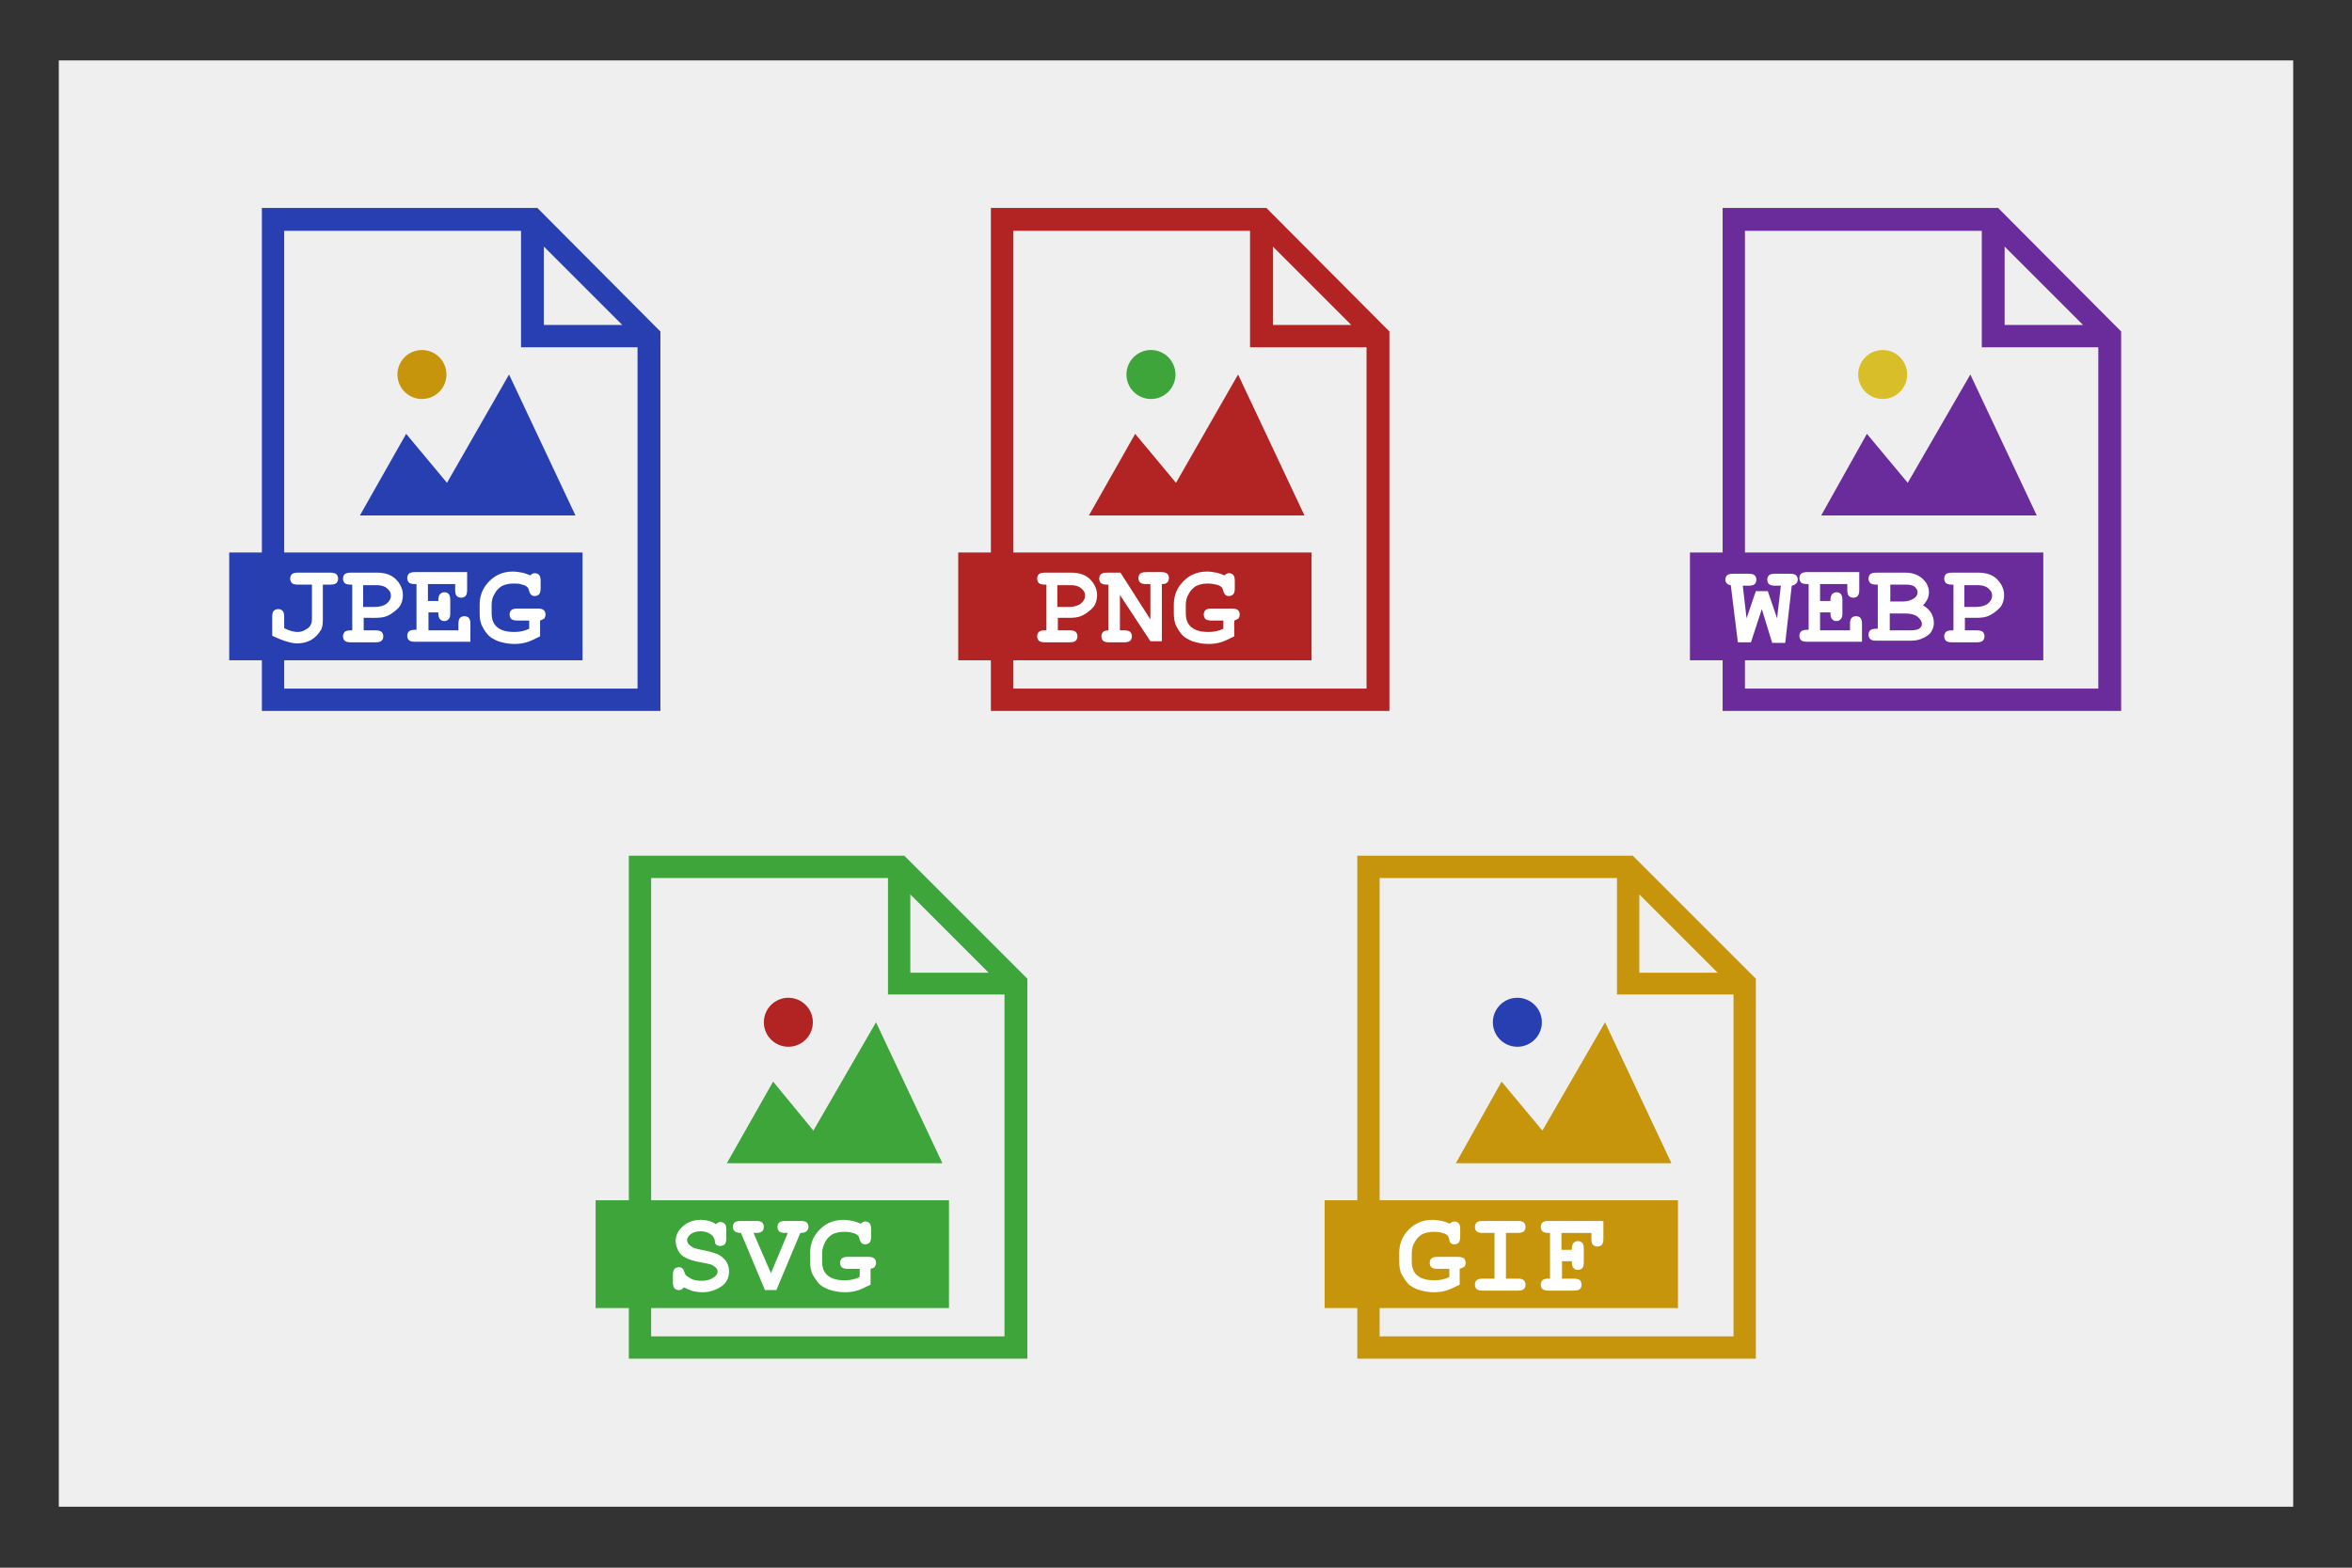 <?xml version="1.0" encoding="utf-8"?>
<!-- Generator: Adobe Illustrator 26.0.1, SVG Export Plug-In . SVG Version: 6.00 Build 0)  -->
<svg version="1.1" id="Layer_1" xmlns="http://www.w3.org/2000/svg" xmlns:xlink="http://www.w3.org/1999/xlink" x="0px" y="0px"
	 viewBox="0 0 432 288" style="enable-background:new 0 0 432 288;" xml:space="preserve">
<rect x="0" y="0" width="432" height="288" fill="#333333" stroke="none"/>
<style type="text/css">
	.st0{fill:#EFEFEF;}
	.st1{fill:#283FB2;}
	.st2{fill:#C6950C;}
	.st3{fill:#B22424;}
	.st4{fill:#3DA53A;}
	.st5{fill:#FFFFFF;}
	.st6{fill:#6A2C9B;}
	.st7{fill:#D8BF2A;}
</style>
<rect x="10.8" y="11.1" class="st0" width="410.4" height="265.7"/>
<g>
	<path class="st1" d="M98.7,38.2h-2.9H48.1v92.4h73.2V63.8v-2.9L98.7,38.2z M114.3,59.7H99.9V45.3L114.3,59.7z M117.2,126.5h-65
		V42.4h43.5v21.4h21.4V126.5z"/>
	<rect x="42.1" y="101.5" class="st1" width="64.9" height="19.8"/>
	<polygon class="st1" points="66.1,94.7 74.6,79.7 82.1,88.7 93.5,68.8 105.7,94.7 	"/>
</g>
<circle class="st2" cx="77.5" cy="68.8" r="4.5"/>
<g>
	<path class="st3" d="M232.6,38.2h-2.9H182v92.4h73.2V63.8v-2.9L232.6,38.2z M248.2,59.7h-14.4V45.3L248.2,59.7z M251.1,126.5h-65
		V42.4h43.5v21.4h21.4V126.5z"/>
	<rect x="176" y="101.5" class="st3" width="64.9" height="19.8"/>
	<polygon class="st3" points="200,94.7 208.5,79.7 216,88.7 227.4,68.8 239.6,94.7 	"/>
</g>
<circle class="st4" cx="211.4" cy="68.8" r="4.5"/>
<g>
	<path class="st4" d="M166.1,157.2h-2.9h-47.7v92.4h73.2v-66.9v-2.9L166.1,157.2z M181.6,178.7h-14.4v-14.4L181.6,178.7z
		 M184.6,245.5h-65v-84.2h43.5v21.4h21.4V245.5z"/>
	<rect x="109.4" y="220.5" class="st4" width="64.9" height="19.8"/>
	<polygon class="st4" points="133.5,213.7 142,198.7 149.4,207.7 160.9,187.8 173.1,213.7 	"/>
</g>
<circle class="st3" cx="144.8" cy="187.8" r="4.5"/>
<g>
	<path class="st5" d="M59.3,107.4v6.5c0,0.8-0.1,1.5-0.4,1.9c-0.4,0.7-1,1.3-1.8,1.8c-0.8,0.4-1.6,0.6-2.5,0.6
		c-1.1,0-2.7-0.5-4.6-1.4v-3.5c0-0.5,0.1-0.9,0.3-1.1c0.2-0.2,0.5-0.3,0.8-0.3c0.3,0,0.6,0.1,0.8,0.3c0.2,0.2,0.3,0.6,0.3,1.1v2.1
		c1,0.5,1.8,0.7,2.5,0.7c0.4,0,0.8-0.1,1.2-0.3c0.4-0.2,0.7-0.4,0.9-0.6c0.2-0.2,0.3-0.5,0.4-0.7c0-0.1,0.1-0.4,0.1-0.9v-6.2h-2.6
		c-0.5,0-0.9-0.1-1.1-0.3s-0.3-0.5-0.3-0.8c0-0.3,0.1-0.6,0.3-0.8s0.6-0.3,1.1-0.3l6,0c0.5,0,0.9,0.1,1.1,0.3
		c0.2,0.2,0.3,0.5,0.3,0.8c0,0.3-0.1,0.6-0.3,0.8c-0.2,0.2-0.6,0.3-1.1,0.3H59.3z"/>
	<path class="st5" d="M66.8,113.6v2.2H69c0.5,0,0.9,0.1,1.1,0.3c0.2,0.2,0.3,0.5,0.3,0.8c0,0.3-0.1,0.6-0.3,0.8s-0.6,0.3-1.1,0.3
		h-4.6c-0.5,0-0.9-0.1-1.1-0.3s-0.3-0.5-0.3-0.8c0-0.3,0.1-0.6,0.3-0.8c0.2-0.2,0.6-0.3,1.1-0.3h0.3v-8.4h-0.3
		c-0.5,0-0.9-0.1-1.1-0.3s-0.3-0.5-0.3-0.8c0-0.3,0.1-0.6,0.3-0.8s0.6-0.3,1.1-0.3l4.9,0c1.4,0,2.6,0.4,3.4,1.2
		c0.8,0.8,1.3,1.8,1.3,2.9c0,0.6-0.1,1.2-0.4,1.8c-0.2,0.4-0.6,0.8-1.1,1.2s-1,0.7-1.5,0.9c-0.5,0.2-1.2,0.3-2.1,0.3H66.8z
		 M66.8,111.5h2c0.9,0,1.7-0.2,2.2-0.6c0.5-0.4,0.8-0.9,0.8-1.5c0-0.5-0.2-0.9-0.7-1.3c-0.4-0.4-1.1-0.6-1.9-0.6h-2.5V111.5z"/>
	<path class="st5" d="M78.7,112.7v3.1h5.5v-1.2c0-0.5,0.1-0.9,0.3-1.1s0.5-0.3,0.8-0.3c0.3,0,0.6,0.1,0.8,0.3s0.3,0.6,0.3,1.1v3.3
		H76.2c-0.5,0-0.9-0.1-1.1-0.3s-0.3-0.5-0.3-0.8c0-0.3,0.1-0.6,0.3-0.8c0.2-0.2,0.6-0.3,1.1-0.3h0.3v-8.4h-0.3
		c-0.5,0-0.9-0.1-1.1-0.3s-0.3-0.5-0.3-0.8c0-0.3,0.1-0.6,0.3-0.8s0.6-0.3,1.1-0.3l9.6,0v3.3c0,0.5-0.1,0.9-0.3,1.1
		c-0.2,0.2-0.5,0.3-0.8,0.3c-0.3,0-0.6-0.1-0.8-0.3c-0.2-0.2-0.3-0.6-0.3-1.1v-1.1h-5v3.1h1.9c0-0.6,0.1-0.9,0.2-1.1
		c0.2-0.3,0.5-0.5,0.9-0.5c0.3,0,0.6,0.1,0.8,0.3c0.2,0.2,0.3,0.6,0.3,1.1v2.5c0,0.5-0.1,0.8-0.2,0.9c-0.2,0.3-0.5,0.5-0.9,0.5
		c-0.4,0-0.7-0.2-0.9-0.5c-0.1-0.2-0.2-0.5-0.2-1.1H78.7z"/>
	<path class="st5" d="M99.2,114v2.9c-1,0.5-1.8,0.9-2.5,1.1c-0.7,0.2-1.4,0.3-2.2,0.3c-1.1,0-2.1-0.2-3-0.5c-0.7-0.3-1.3-0.6-1.7-1
		c-0.4-0.4-0.8-0.9-1.2-1.7c-0.4-0.7-0.5-1.6-0.5-2.5v-1.5c0-1.4,0.4-2.7,1.3-3.8c1.2-1.5,2.8-2.3,4.8-2.3c0.6,0,1.1,0.1,1.7,0.2
		c0.5,0.1,1,0.3,1.5,0.5c0.3-0.3,0.6-0.4,0.8-0.4c0.3,0,0.6,0.1,0.8,0.3c0.2,0.2,0.3,0.6,0.3,1.1v1.4c0,0.5-0.1,0.9-0.3,1.1
		s-0.5,0.3-0.8,0.3c-0.3,0-0.5-0.1-0.6-0.2c-0.1-0.1-0.3-0.3-0.4-0.7c-0.1-0.4-0.2-0.6-0.3-0.7c-0.2-0.2-0.5-0.4-1-0.5
		c-0.5-0.2-1-0.2-1.6-0.2c-0.9,0-1.6,0.2-2.2,0.5c-0.4,0.3-0.9,0.7-1.2,1.3c-0.4,0.6-0.6,1.3-0.6,2.1v1.5c0,1.2,0.3,2,1,2.6
		c0.7,0.6,1.7,0.9,3.2,0.9c1,0,1.9-0.2,2.7-0.6V114h-2.2c-0.5,0-0.9-0.1-1.1-0.3c-0.2-0.2-0.3-0.5-0.3-0.8c0-0.3,0.1-0.6,0.3-0.8
		c0.2-0.2,0.6-0.3,1.1-0.3l3.8,0c0.5,0,0.9,0.1,1.1,0.3c0.2,0.2,0.3,0.5,0.3,0.8c0,0.3-0.1,0.5-0.2,0.7
		C99.7,113.8,99.5,113.9,99.2,114z"/>
</g>
<g>
	<path class="st5" d="M194.3,113.6v2.2h2.2c0.5,0,0.9,0.1,1.1,0.3c0.2,0.2,0.3,0.5,0.3,0.8c0,0.3-0.1,0.6-0.3,0.8s-0.6,0.3-1.1,0.3
		h-4.6c-0.5,0-0.9-0.1-1.1-0.3s-0.3-0.5-0.3-0.8c0-0.3,0.1-0.6,0.3-0.8c0.2-0.2,0.6-0.3,1.1-0.3h0.3v-8.4h-0.3
		c-0.5,0-0.9-0.1-1.1-0.3s-0.3-0.5-0.3-0.8c0-0.3,0.1-0.6,0.3-0.8s0.6-0.3,1.1-0.3l4.9,0c1.4,0,2.6,0.4,3.4,1.2
		c0.8,0.8,1.3,1.8,1.3,2.9c0,0.6-0.1,1.2-0.4,1.8c-0.2,0.4-0.6,0.8-1.1,1.2s-1,0.7-1.5,0.9c-0.5,0.2-1.2,0.3-2.1,0.3H194.3z
		 M194.3,111.5h2c0.9,0,1.7-0.2,2.2-0.6c0.5-0.4,0.8-0.9,0.8-1.5c0-0.5-0.2-0.9-0.7-1.3c-0.4-0.4-1.1-0.6-1.9-0.6h-2.5V111.5z"/>
	<path class="st5" d="M205.7,109.3v6.5h0.8c0.5,0,0.9,0.1,1.1,0.3c0.2,0.2,0.3,0.5,0.3,0.8c0,0.3-0.1,0.6-0.3,0.8s-0.6,0.3-1.1,0.3
		h-2.8c-0.5,0-0.9-0.1-1.1-0.3c-0.2-0.2-0.3-0.5-0.3-0.8c0-0.3,0.1-0.6,0.3-0.8c0.2-0.2,0.6-0.3,1-0.3v-8.4h-0.3
		c-0.5,0-0.9-0.1-1.1-0.3s-0.3-0.5-0.3-0.8c0-0.3,0.1-0.6,0.3-0.8s0.6-0.3,1.1-0.3l2.5,0l5.5,8.6v-6.5h-0.8c-0.5,0-0.9-0.1-1.1-0.3
		c-0.2-0.2-0.3-0.5-0.3-0.8c0-0.3,0.1-0.6,0.3-0.8c0.2-0.2,0.6-0.3,1.1-0.3l2.8,0c0.5,0,0.9,0.1,1.1,0.3s0.3,0.5,0.3,0.8
		c0,0.3-0.1,0.6-0.3,0.8c-0.2,0.2-0.5,0.3-1,0.3v10.5h-2.1L205.7,109.3z"/>
	<path class="st5" d="M226.7,114v2.9c-1,0.5-1.8,0.9-2.5,1.1c-0.7,0.2-1.4,0.3-2.2,0.3c-1.1,0-2.1-0.2-3-0.5c-0.7-0.3-1.3-0.6-1.7-1
		c-0.4-0.4-0.8-0.9-1.2-1.7c-0.4-0.7-0.5-1.6-0.5-2.5v-1.5c0-1.4,0.4-2.7,1.3-3.8c1.2-1.5,2.8-2.3,4.8-2.3c0.6,0,1.1,0.1,1.7,0.2
		c0.5,0.1,1,0.3,1.5,0.5c0.3-0.3,0.6-0.4,0.8-0.4c0.3,0,0.6,0.1,0.8,0.3c0.2,0.2,0.3,0.6,0.3,1.1v1.4c0,0.5-0.1,0.9-0.3,1.1
		c-0.2,0.2-0.5,0.3-0.8,0.3c-0.3,0-0.5-0.1-0.6-0.2c-0.1-0.1-0.3-0.3-0.4-0.7c-0.1-0.4-0.2-0.6-0.3-0.7c-0.2-0.2-0.5-0.4-1-0.5
		s-1-0.2-1.6-0.2c-0.9,0-1.6,0.2-2.2,0.5c-0.4,0.3-0.9,0.7-1.2,1.3c-0.4,0.6-0.6,1.3-0.6,2.1v1.5c0,1.2,0.3,2,1,2.6
		c0.7,0.6,1.7,0.9,3.2,0.9c1,0,1.9-0.2,2.7-0.6V114h-2.2c-0.5,0-0.9-0.1-1.1-0.3c-0.2-0.2-0.3-0.5-0.3-0.8c0-0.3,0.1-0.6,0.3-0.8
		c0.2-0.2,0.6-0.3,1.1-0.3l3.8,0c0.5,0,0.9,0.1,1.1,0.3c0.2,0.2,0.3,0.5,0.3,0.8c0,0.3-0.1,0.5-0.2,0.7
		C227.2,113.8,227,113.9,226.7,114z"/>
</g>
<g>
	<path class="st5" d="M125.6,236.5c-0.2,0.2-0.3,0.4-0.5,0.4c-0.1,0.1-0.3,0.1-0.4,0.1c-0.3,0-0.6-0.1-0.8-0.3
		c-0.2-0.2-0.3-0.6-0.3-1.1v-1.4c0-0.5,0.1-0.9,0.3-1.1c0.2-0.2,0.5-0.3,0.8-0.3c0.3,0,0.5,0.1,0.6,0.2c0.2,0.1,0.3,0.4,0.4,0.7
		c0.1,0.3,0.2,0.5,0.3,0.6c0.2,0.2,0.6,0.4,1.1,0.7c0.5,0.2,1.1,0.3,1.7,0.3c1,0,1.7-0.2,2.4-0.7c0.4-0.3,0.6-0.6,0.6-1
		c0-0.3-0.1-0.5-0.3-0.7c-0.2-0.2-0.5-0.4-0.9-0.6c-0.3-0.1-0.9-0.2-1.9-0.4c-1.2-0.2-2.1-0.5-2.7-0.8c-0.6-0.3-1.1-0.7-1.4-1.3
		s-0.5-1.2-0.5-1.8c0-1,0.4-1.9,1.3-2.7c0.9-0.8,2-1.2,3.3-1.2c0.6,0,1.1,0.1,1.5,0.2s0.9,0.3,1.3,0.6c0.3-0.3,0.6-0.4,0.8-0.4
		c0.3,0,0.6,0.1,0.8,0.3c0.2,0.2,0.3,0.6,0.3,1.1v1.6c0,0.5-0.1,0.9-0.3,1.1s-0.5,0.3-0.8,0.3c-0.3,0-0.5-0.1-0.7-0.2
		c-0.2-0.1-0.3-0.4-0.3-0.7s-0.2-0.6-0.3-0.8c-0.2-0.3-0.5-0.5-0.9-0.7s-0.9-0.3-1.4-0.3c-0.8,0-1.4,0.2-1.8,0.5s-0.7,0.7-0.7,1.1
		c0,0.3,0.1,0.5,0.3,0.8c0.2,0.2,0.5,0.4,0.8,0.6c0.2,0.1,0.9,0.3,2,0.5c1.1,0.2,1.9,0.5,2.5,0.7c0.6,0.3,1.1,0.7,1.5,1.2
		c0.4,0.6,0.6,1.2,0.6,2c0,1.1-0.4,1.9-1.1,2.5c-1,0.8-2.3,1.3-3.8,1.3c-0.6,0-1.2-0.1-1.7-0.2C126.7,237,126.2,236.8,125.6,236.5z"
		/>
	<path class="st5" d="M141.6,233.9l3.1-7.4h-0.5c-0.5,0-0.9-0.1-1.1-0.3c-0.2-0.2-0.3-0.5-0.3-0.8c0-0.3,0.1-0.6,0.3-0.8
		c0.2-0.2,0.6-0.3,1.1-0.3l2.9,0c0.5,0,0.9,0.1,1.1,0.3c0.2,0.2,0.3,0.5,0.3,0.8c0,0.4-0.2,0.7-0.5,0.9c-0.2,0.1-0.5,0.2-1,0.2
		l-4.4,10.5h-2.1l-4.4-10.5c-0.5,0-0.8-0.1-1-0.2c-0.3-0.2-0.5-0.5-0.5-0.9c0-0.3,0.1-0.6,0.3-0.8c0.2-0.2,0.6-0.3,1.1-0.3l2.9,0
		c0.5,0,0.9,0.1,1.1,0.3c0.2,0.2,0.3,0.5,0.3,0.8c0,0.3-0.1,0.6-0.3,0.8c-0.2,0.2-0.6,0.3-1.1,0.3h-0.5L141.6,233.9z"/>
	<path class="st5" d="M159.9,233.1v2.9c-1,0.5-1.8,0.9-2.5,1.1s-1.4,0.3-2.2,0.3c-1.1,0-2.1-0.2-3-0.5c-0.7-0.3-1.3-0.6-1.7-1
		c-0.4-0.4-0.8-1-1.2-1.7s-0.5-1.6-0.5-2.5v-1.5c0-1.4,0.4-2.7,1.3-3.8c1.2-1.5,2.8-2.3,4.8-2.3c0.6,0,1.1,0.1,1.7,0.2
		c0.5,0.1,1,0.3,1.5,0.5c0.3-0.3,0.6-0.4,0.8-0.4c0.3,0,0.6,0.1,0.8,0.3c0.2,0.2,0.3,0.6,0.3,1.1v1.4c0,0.5-0.1,0.9-0.3,1.1
		s-0.5,0.3-0.8,0.3c-0.3,0-0.5-0.1-0.6-0.2c-0.1-0.1-0.3-0.3-0.4-0.7s-0.2-0.6-0.3-0.7c-0.2-0.2-0.5-0.4-1-0.5
		c-0.5-0.2-1-0.2-1.6-0.2c-0.9,0-1.6,0.2-2.2,0.5c-0.4,0.3-0.9,0.7-1.2,1.3s-0.6,1.3-0.6,2.1v1.5c0,1.2,0.3,2,1,2.6
		c0.7,0.6,1.7,0.9,3.2,0.9c1,0,1.9-0.2,2.7-0.6v-1.5h-2.2c-0.5,0-0.9-0.1-1.1-0.3c-0.2-0.2-0.3-0.5-0.3-0.8c0-0.3,0.1-0.6,0.3-0.8
		c0.2-0.2,0.6-0.3,1.1-0.3l3.8,0c0.5,0,0.9,0.1,1.1,0.3c0.2,0.2,0.3,0.5,0.3,0.8c0,0.3-0.1,0.5-0.2,0.7S160.2,233,159.9,233.1z"/>
</g>
<g>
	<path class="st6" d="M367,38.2h-2.9h-47.7v92.4h73.2V63.8v-2.9L367,38.2z M382.6,59.7h-14.4V45.3L382.6,59.7z M385.5,126.5h-65
		V42.4h43.5v21.4h21.4V126.5z"/>
	<rect x="310.4" y="101.5" class="st6" width="64.9" height="19.8"/>
	<polygon class="st6" points="334.5,94.7 342.9,79.7 350.4,88.7 361.9,68.8 374.1,94.7 	"/>
</g>
<circle class="st7" cx="345.8" cy="68.8" r="4.5"/>
<g>
	<path class="st2" d="M299.9,157.2H297h-47.7v92.4h73.2v-66.9v-2.9L299.9,157.2z M315.5,178.7h-14.4v-14.4L315.5,178.7z
		 M318.4,245.5h-65v-84.2H297v21.4h21.4V245.5z"/>
	<rect x="243.3" y="220.5" class="st2" width="64.9" height="19.8"/>
	<polygon class="st2" points="267.4,213.7 275.8,198.7 283.3,207.7 294.8,187.8 307,213.7 	"/>
</g>
<circle class="st1" cx="278.7" cy="187.8" r="4.5"/>
<g>
	<path class="st5" d="M323.6,111.9l-2,6.1h-2.4l-1.3-10.5c-0.3,0-0.6-0.2-0.7-0.3c-0.2-0.2-0.3-0.4-0.3-0.7c0-0.3,0.1-0.6,0.3-0.8
		s0.6-0.3,1.1-0.3l2.9,0c0.5,0,0.9,0.1,1.1,0.3s0.3,0.5,0.3,0.8c0,0.3-0.1,0.6-0.3,0.8s-0.6,0.3-1.1,0.3h-1.1l0.7,6l1.7-5h2.2l1.7,5
		l0.7-6H326c-0.5,0-0.9-0.1-1.1-0.3s-0.3-0.5-0.3-0.8c0-0.3,0.1-0.6,0.3-0.8s0.6-0.3,1.1-0.3l2.8,0c0.5,0,0.9,0.1,1.1,0.3
		s0.3,0.5,0.3,0.8c0,0.3-0.1,0.5-0.3,0.7c-0.2,0.2-0.4,0.3-0.8,0.4l-1.2,10.5h-2.4L323.6,111.9z"/>
	<path class="st5" d="M334.3,112.7v3.1h5.5v-1.2c0-0.5,0.1-0.9,0.3-1.1c0.2-0.2,0.5-0.3,0.8-0.3c0.3,0,0.6,0.1,0.8,0.3
		c0.2,0.2,0.3,0.6,0.3,1.1v3.3h-10.1c-0.5,0-0.9-0.1-1.1-0.3s-0.3-0.5-0.3-0.8c0-0.3,0.1-0.6,0.3-0.8c0.2-0.2,0.6-0.3,1.1-0.3h0.3
		v-8.4h-0.3c-0.5,0-0.9-0.1-1.1-0.3s-0.3-0.5-0.3-0.8c0-0.3,0.1-0.6,0.3-0.8s0.6-0.3,1.1-0.3l9.6,0v3.3c0,0.5-0.1,0.9-0.3,1.1
		c-0.2,0.2-0.5,0.3-0.8,0.3c-0.3,0-0.6-0.1-0.8-0.3c-0.2-0.2-0.3-0.6-0.3-1.1v-1.1h-5v3.1h1.9c0-0.6,0.1-0.9,0.2-1.1
		c0.2-0.3,0.5-0.5,0.9-0.5c0.3,0,0.6,0.1,0.8,0.3c0.2,0.2,0.3,0.6,0.3,1.1v2.5c0,0.5-0.1,0.8-0.2,0.9c-0.2,0.3-0.5,0.5-0.9,0.5
		c-0.4,0-0.7-0.2-0.9-0.5c-0.1-0.2-0.2-0.5-0.2-1.1H334.3z"/>
	<path class="st5" d="M344.9,115.8v-8.4h-0.3c-0.5,0-0.9-0.1-1.1-0.3s-0.3-0.5-0.3-0.8c0-0.3,0.1-0.6,0.3-0.8s0.6-0.3,1.1-0.3h5.4
		c1.3,0,2.3,0.4,3.1,1.1c0.8,0.7,1.2,1.6,1.2,2.5c0,0.5-0.1,0.9-0.3,1.3c-0.2,0.4-0.5,0.8-0.8,1.1c0.7,0.4,1.2,0.9,1.5,1.4
		s0.5,1.2,0.5,1.8c0,0.5-0.1,1-0.4,1.5c-0.2,0.4-0.4,0.6-0.7,0.8c-0.4,0.3-0.8,0.5-1.3,0.7c-0.5,0.2-1.2,0.3-1.9,0.3h-6.3
		c-0.5,0-0.9-0.1-1.1-0.3s-0.3-0.5-0.3-0.8c0-0.3,0.1-0.6,0.3-0.8c0.2-0.2,0.6-0.3,1.1-0.3H344.9z M347.1,110.5h2.4
		c0.8,0,1.5-0.2,2.1-0.6c0.4-0.3,0.6-0.6,0.6-1.1c0-0.4-0.2-0.7-0.5-1c-0.4-0.3-0.9-0.4-1.7-0.4h-2.8V110.5z M347.1,115.8h3.7
		c0.9,0,1.5-0.1,1.8-0.4c0.3-0.2,0.4-0.5,0.4-0.8c0-0.4-0.3-0.9-0.8-1.3c-0.5-0.4-1.3-0.6-2.3-0.6h-2.8V115.8z"/>
	<path class="st5" d="M360.9,113.6v2.2h2.2c0.5,0,0.9,0.1,1.1,0.3c0.2,0.2,0.3,0.5,0.3,0.8c0,0.3-0.1,0.6-0.3,0.8s-0.6,0.3-1.1,0.3
		h-4.6c-0.5,0-0.9-0.1-1.1-0.3s-0.3-0.5-0.3-0.8c0-0.3,0.1-0.6,0.3-0.8c0.2-0.2,0.6-0.3,1.1-0.3h0.3v-8.4h-0.3
		c-0.5,0-0.9-0.1-1.1-0.3s-0.3-0.5-0.3-0.8c0-0.3,0.1-0.6,0.3-0.8s0.6-0.3,1.1-0.3l4.9,0c1.4,0,2.6,0.4,3.4,1.2
		c0.8,0.8,1.3,1.8,1.3,2.9c0,0.6-0.1,1.2-0.4,1.8c-0.2,0.4-0.6,0.8-1.1,1.2c-0.5,0.4-1,0.7-1.5,0.9c-0.5,0.2-1.2,0.3-2.1,0.3H360.9z
		 M360.9,111.5h2c0.9,0,1.7-0.2,2.2-0.6c0.5-0.4,0.8-0.9,0.8-1.5c0-0.5-0.2-0.9-0.7-1.3c-0.4-0.4-1.1-0.6-1.9-0.6h-2.5V111.5z"/>
</g>
<g>
	<path class="st5" d="M268.1,233.1v2.9c-1,0.5-1.8,0.9-2.5,1.1s-1.4,0.3-2.2,0.3c-1.1,0-2.1-0.2-3-0.5c-0.7-0.3-1.3-0.6-1.7-1
		c-0.4-0.4-0.8-1-1.2-1.7s-0.5-1.6-0.5-2.5v-1.5c0-1.4,0.4-2.7,1.3-3.8c1.2-1.5,2.8-2.3,4.8-2.3c0.6,0,1.1,0.1,1.7,0.2
		c0.5,0.1,1,0.3,1.5,0.5c0.3-0.3,0.6-0.4,0.8-0.4c0.3,0,0.6,0.1,0.8,0.3c0.2,0.2,0.3,0.6,0.3,1.1v1.4c0,0.5-0.1,0.9-0.3,1.1
		c-0.2,0.2-0.5,0.3-0.8,0.3c-0.3,0-0.5-0.1-0.6-0.2c-0.1-0.1-0.3-0.3-0.3-0.7c-0.1-0.4-0.2-0.6-0.3-0.7c-0.2-0.2-0.5-0.4-1-0.5
		c-0.5-0.2-1-0.2-1.6-0.2c-0.9,0-1.6,0.2-2.2,0.5c-0.4,0.3-0.9,0.7-1.2,1.3c-0.4,0.6-0.6,1.3-0.6,2.1v1.5c0,1.2,0.3,2,1,2.6
		s1.7,0.9,3.2,0.9c1,0,1.9-0.2,2.7-0.6v-1.5h-2.2c-0.5,0-0.9-0.1-1.1-0.3s-0.3-0.5-0.3-0.8c0-0.3,0.1-0.6,0.3-0.8
		c0.2-0.2,0.6-0.3,1.1-0.3l3.8,0c0.5,0,0.9,0.1,1.1,0.3c0.2,0.2,0.3,0.5,0.3,0.8c0,0.3-0.1,0.5-0.2,0.7
		C268.6,232.9,268.4,233,268.1,233.1z"/>
	<path class="st5" d="M276.6,226.5v8.4h2.2c0.5,0,0.9,0.1,1.1,0.3c0.2,0.2,0.3,0.5,0.3,0.8c0,0.3-0.1,0.6-0.3,0.8
		c-0.2,0.2-0.6,0.3-1.1,0.3h-6.5c-0.5,0-0.9-0.1-1.1-0.3c-0.2-0.2-0.3-0.5-0.3-0.8c0-0.3,0.1-0.6,0.3-0.8c0.2-0.2,0.6-0.3,1.1-0.3
		h2.2v-8.4h-2.2c-0.5,0-0.9-0.1-1.1-0.3c-0.2-0.2-0.3-0.5-0.3-0.8c0-0.3,0.1-0.6,0.3-0.8c0.2-0.2,0.6-0.3,1.1-0.3l6.5,0
		c0.5,0,0.9,0.1,1.1,0.3c0.2,0.2,0.3,0.5,0.3,0.8c0,0.3-0.1,0.6-0.3,0.8c-0.2,0.2-0.6,0.3-1.1,0.3H276.6z"/>
	<path class="st5" d="M286.9,231.8v3.1h2.2c0.5,0,0.9,0.1,1.1,0.3c0.2,0.2,0.3,0.5,0.3,0.8c0,0.3-0.1,0.6-0.3,0.8
		c-0.2,0.2-0.6,0.3-1.1,0.3h-4.7c-0.5,0-0.9-0.1-1.1-0.3c-0.2-0.2-0.3-0.5-0.3-0.8c0-0.3,0.1-0.6,0.3-0.8c0.2-0.2,0.6-0.3,1.1-0.3
		h0.3v-8.4h-0.3c-0.5,0-0.9-0.1-1.1-0.3c-0.2-0.2-0.3-0.5-0.3-0.8c0-0.3,0.1-0.6,0.3-0.8c0.2-0.2,0.6-0.3,1.1-0.3l10.1,0v3.3
		c0,0.5-0.1,0.9-0.3,1.1c-0.2,0.2-0.5,0.3-0.8,0.3c-0.3,0-0.6-0.1-0.8-0.3c-0.2-0.2-0.3-0.6-0.3-1.1v-1.1h-5.5v3.1h1.9
		c0-0.6,0.1-0.9,0.2-1.1c0.2-0.3,0.5-0.5,0.9-0.5c0.3,0,0.6,0.1,0.8,0.3c0.2,0.2,0.3,0.6,0.3,1.1v2.5c0,0.5-0.1,0.9-0.3,1.1
		c-0.2,0.2-0.5,0.3-0.8,0.3c-0.4,0-0.7-0.2-0.9-0.5c-0.1-0.2-0.2-0.5-0.2-1.1H286.9z"/>
</g>
</svg>
